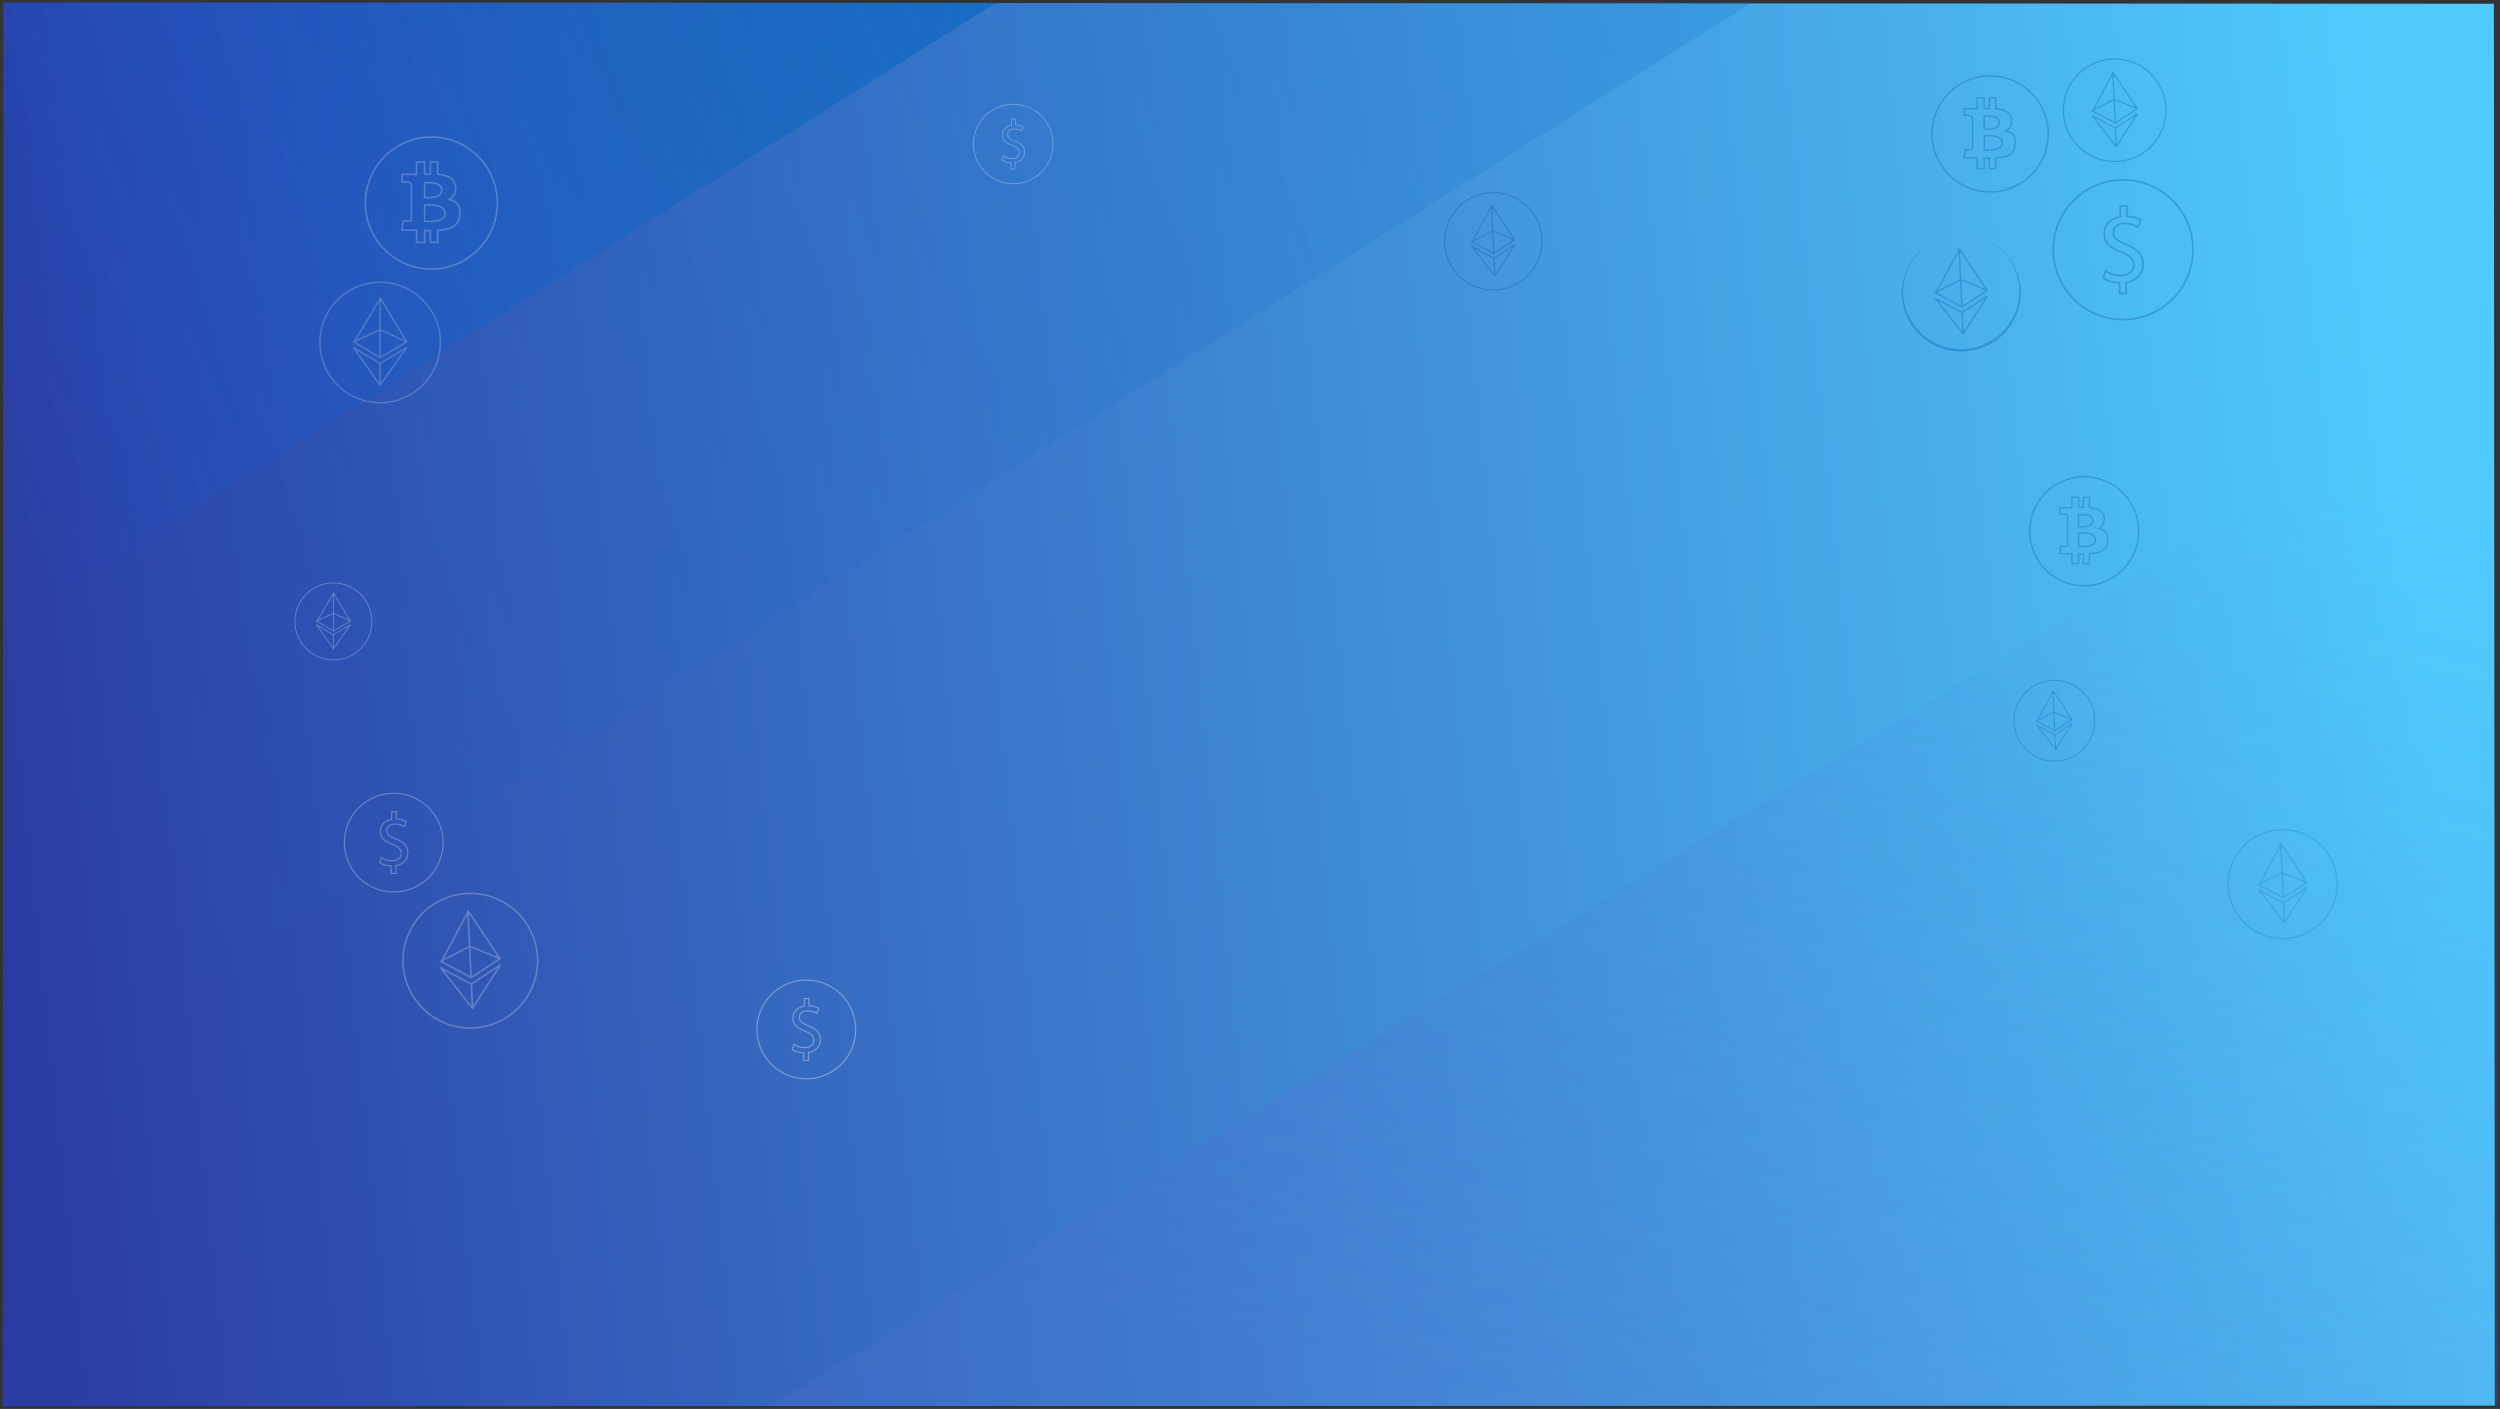 <svg xmlns="http://www.w3.org/2000/svg" xmlns:xlink="http://www.w3.org/1999/xlink" width="1927" height="1086" viewBox="0 0 1927 1086"><rect x="0" y="0" width="1927" height="1086" fill="#333333" stroke="none"/><defs><path id="cxc9a" d="M1920 1079.42L-1.01 1080-.34-2l1919.62.88z"/><path id="cxc9c" d="M4-2l129 764L1348.74-2.93z"/><path id="cxc9e" d="M-2-2.5l.66 483.02 765.6-482.1z"/><path id="cxc9g" d="M1923 269.98L590 1080l1332.94-1.04z"/><path id="cxc9i" d="M1628.86 120.94a40.04 40.04 0 0 1-41.82-38.08 40.04 40.04 0 0 1 38.09-41.82 40.04 40.04 0 0 1 41.81 38.09 40.04 40.04 0 0 1-38.08 41.81zM1625.17 42A39.1 39.1 0 0 0 1588 82.8a39.09 39.09 0 0 0 40.83 37.19A39.09 39.09 0 0 0 1666 79.17a39.1 39.1 0 0 0-40.83-37.18zm2.34 49.28a.99.99 0 0 1-.51-.13l-14.05-7.44-3.25-1.72a4.46 4.46 0 0 1-.2-.12l-.81-.48.82-.5.26-.15.08-.04 15.3-28.42v-.77l.75-.26 19.16 28.67-5.14 3.38-11.88 7.79c-.13.09-.3.18-.53.2zm-15.1-11.9l13.37-6.82c.28-.14.31-.2.3-.5l-.79-16.57-.06-1.36-13.89 25.8zm-1.82 2l2.8 1.49 13.55 7.18-.77-16.62c-4.45 2.26-8.89 4.53-13.32 6.8zm28.8 1.12l4-2.62-16.28-6.62.78 16.8 11.5-7.56zm-13.25-29.19l.1 2.13a5100.28 5100.28 0 0 0 .79 16.76l16.12 6.56zm2.47 56.03l-.34-.06-.33.09-18.88-24.12.67-.52.58.3 2.73 1.44a9867.47 9867.47 0 0 0 14.53 7.69l.1-.07c4.55-2.97 9.1-5.96 13.64-8.94l3.13-2.04.66.41-.2.44zm14.37-24.15l-1.15.75-13.65 8.94c-.1.07-.1.07-.1.17.15 3.01.3 6.02.43 9.03l.16 3.4zm-31.6 1.48l16.32 20.86-.16-3.4-.41-9.03c0-.1 0-.1-.11-.16l-14.43-7.63z"/><path id="cxc9j" d="M1633.5 243.02a54.56 54.56 0 0 1-54.48-54.5 54.56 54.56 0 0 1 54.49-54.5 54.56 54.56 0 0 1 54.49 54.5 54.56 54.56 0 0 1-54.5 54.5zm0-107.72a53.27 53.27 0 0 0-53.2 53.22 53.27 53.27 0 0 0 53.2 53.21 53.27 53.27 0 0 0 53.2-53.21 53.27 53.27 0 0 0-53.2-53.22zm3.04 87.61h-6.47v-8.32c-4.61-.2-9.38-1.63-12.3-3.72l-.4-.28 2.4-6.75.7.46a21.19 21.19 0 0 0 11.48 3.43c5.37 0 9.13-3.05 9.13-7.42 0-3.96-2.57-6.62-8.88-9.18-7.25-2.84-13.97-6.61-13.97-14.82 0-6.98 4.85-12.34 12.41-13.78v-8.41h6.39v8c3.96.22 7.36 1.18 10.37 2.94l.47.28-2.52 6.64-.66-.37a19.15 19.15 0 0 0-10.03-2.72c-5.96 0-8.07 3.47-8.07 6.43 0 3.62 2.29 5.67 9.8 8.78 9.2 3.75 13.13 8.43 13.13 15.64 0 8.33-6.43 13.24-12.98 14.51zm-5.18-1.29h3.88v-8.45l.55-.1c6.2-1.01 12.44-5.53 12.44-13.33 0-6.69-3.57-10.87-12.34-14.45-7.18-2.97-10.6-5.22-10.6-9.97 0-3.84 2.9-7.72 9.37-7.72a20.3 20.3 0 0 1 10.02 2.51l1.59-4.2a21.67 21.67 0 0 0-9.9-2.52l-.63-.03v-7.95h-3.8v8.2l-.55.1c-7.2 1.17-11.87 6.12-11.87 12.6 0 7.02 5.26 10.52 13.15 13.62 6.8 2.76 9.7 5.86 9.7 10.38 0 5.13-4.29 8.7-10.42 8.7-4 0-8.15-1.15-11.5-3.2l-1.54 4.29c2.9 1.89 7.46 3.14 11.81 3.22l.64.01z"/><path id="cxc9k" d="M1510.86 266.97a45.93 45.93 0 0 1-48.01-43.63 45.93 45.93 0 0 1 91.73-4.28 45.9 45.9 0 0 1-43.72 47.91zm-4.24-90.44a44.82 44.82 0 0 0-42.69 46.76 44.84 44.84 0 0 0 89.56-4.17 44.84 44.84 0 0 0-46.87-42.6zm2.69 56.45c-.18 0-.37-.03-.6-.15l-16.13-8.53-3.72-1.97a5.01 5.01 0 0 1-.23-.13l-.93-.55.94-.57.3-.17.1-.05 17.55-32.56V187.43l.87-.3 22 32.84-5.91 3.86c-4.55 2.98-9.1 5.95-13.63 8.93-.16.1-.36.2-.61.22zm-17.34-13.62a5366.5 5366.5 0 0 1 15.34-7.82c.32-.17.37-.24.35-.58l-.9-18.99-.07-1.55-15.95 29.57zm-2.09 2.29l3.21 1.7c5.2 2.73 10.38 5.47 15.56 8.22l-.89-19.04c-5.1 2.59-10.2 5.19-15.29 7.8zm33.07 1.27l4.59-3-18.7-7.59.9 19.24 13.2-8.65zm-15.22-33.43l.12 2.43c.29 6.33.58 12.66.9 18.99v.21l18.51 7.52zm2.84 64.18l-.39-.07-.38.1-21.68-27.63.77-.6.67.35 3.13 1.65a11055.26 11055.26 0 0 0 16.68 8.8l.1-.07c5.24-3.4 10.46-6.83 15.68-10.24l3.59-2.34.76.47-.23.5zm16.5-27.67l-1.32.87-15.68 10.24c-.11.07-.11.07-.1.2l.49 10.33.18 3.9zm-36.29 1.7l18.75 23.9-.19-3.9-.47-10.35c0-.12 0-.12-.13-.18-5.52-2.9-11.04-5.82-16.56-8.74z"/><path id="cxc9l" d="M290 307c-25.92 0-47-21.09-47-47 0-25.92 21.08-47 47-47 25.91 0 47 21.08 47 47 0 25.91-21.09 47-47 47zm0-92.89A45.94 45.94 0 0 0 244.11 260 45.94 45.94 0 0 0 290 305.88 45.94 45.94 0 0 0 335.88 260 45.94 45.94 0 0 0 290 214.1zm.04 57.98c-.17 0-.37-.05-.6-.18l-16.08-9.51-3.71-2.2a5.6 5.6 0 0 1-.23-.14l-.93-.61 1-.54c.1-.06.2-.12.3-.16l.1-.05 19.52-32.52.01-.32.03-.58.9-.27 20.92 34.7-6.23 3.69-14.36 8.5c-.16.09-.38.19-.64.19zm-17.07-14.79l16.06-7.28c.34-.15.39-.22.39-.57-.02-6.5-.02-13-.02-19.5v-1.6l-17.72 29.54zm-2.24 2.25l3.2 1.89 15.51 9.18v-19.56c-5.34 2.4-10.67 4.83-16 7.26zm33.74 2.9l4.84-2.87-18.75-8.67v19.76l13.91-8.23zm-13.95-35v2.5a5921.78 5921.78 0 0 0 0 19.72l18.57 8.58zm-.18 65.9l-.4-.09-.39.09L268.72 264l.8-.58.68.4 3.11 1.83 16.52 9.75.12.07.11-.07 16.52-9.75 3.78-2.23.75.53-.26.5zm18.2-27.56l-1.4.82-16.5 9.75c-.13.07-.13.07-.13.2v14.61zm-37.18 0l18.02 25.38v-4-10.62c0-.12 0-.12-.12-.2l-16.51-9.74z"/><path id="cxc9m" d="M254 505c-16.54 0-30-13.46-30-30s13.46-30 30-30 30 13.46 30 30-13.46 30-30 30zm0-59.29A29.32 29.32 0 0 0 224.71 475 29.32 29.32 0 0 0 254 504.29a29.32 29.32 0 0 0 29.29-29.3A29.32 29.32 0 0 0 254 445.72zm.03 37a.74.74 0 0 1-.38-.1l-10.27-6.08-2.37-1.4c-.04-.02-.09-.05-.14-.1l-.6-.38.63-.35.2-.1.07-.03 12.45-20.76.01-.2.02-.37.57-.17 13.36 22.15-3.98 2.35-9.17 5.42a.8.8 0 0 1-.4.13zm-10.9-9.43l10.25-4.65c.22-.1.25-.14.25-.36l-.01-12.45v-1.02l-11.31 18.85zm-1.43 1.43l2.04 1.2 9.9 5.87v-12.49l-10.21 4.64zm21.54 1.85l3.08-1.83-11.96-5.53v12.61l8.88-5.25zm-8.91-22.34v1.6a3790.32 3790.32 0 0 0 0 12.58l11.85 5.48zm-.11 42.07l-.25-.06-.26.06-13.3-18.74.52-.37.43.25 1.99 1.18 10.54 6.22.08.05.07-.05 10.54-6.22 2.42-1.42.48.33-.17.32zm11.61-17.6l-.89.53-10.54 6.22c-.07.05-.07.05-.07.13v9.33zm-23.73 0l11.5 16.2v-2.55-6.77c0-.08 0-.08-.07-.13l-10.54-6.22z"/><path id="cxc9n" d="M329.49 204a51.13 51.13 0 0 1-36.42-15.14A51.07 51.07 0 0 1 278 152.44 51.6 51.6 0 0 1 329.51 101h.02A51.55 51.55 0 0 1 381 152.5a51.57 51.57 0 0 1-51.5 51.5h-.01zm.02-101.78a50.38 50.38 0 0 0-50.29 50.22A49.86 49.86 0 0 0 293.94 188a49.93 49.93 0 0 0 35.55 14.78h.02a50.35 50.35 0 0 0 50.26-50.28 50.33 50.33 0 0 0-50.24-50.28h-.01zm5.47 81.25h-6.85v-9.15h-3.22v9.14h-7.45v-9.44h-11.54l1.39-8.3h4.58c1.43-.01 1.55-.13 1.55-1.55v-24.54c0-1.9-.67-2.6-2.55-2.71-.46-.03-.9-.03-1.39-.03h-3.21v-7.08h11.13v-9.62h7.4v9.31h3.29v-9.28h6.82v9.53l1.16.2c1.24.2 2.4.4 3.58.7 2.27.58 5.12 1.57 7.1 4.13a10.36 10.36 0 0 1 1.91 8.27 10.38 10.38 0 0 1-3.95 6.44c.57.2 1.1.4 1.64.65 3.65 1.69 5.6 4.65 5.77 8.8.1 2.23-.2 4.37-.88 6.35-1.33 3.87-4.2 6.41-8.54 7.54-1.7.45-3.45.69-5.14.92-.73.1-1.46.2-2.18.32-.14.03-.27.04-.42.04zm-5.63-1.22h4.41v-9.3l.57-.03.38-.02c.18 0 .34 0 .5-.03.73-.12 1.46-.22 2.2-.32 1.66-.23 3.38-.47 5-.9 3.91-1.02 6.5-3.3 7.7-6.75.62-1.84.9-3.83.8-5.91-.15-3.7-1.8-6.24-5.06-7.75-.54-.25-1.13-.46-1.74-.68l-.93-.34-1.1-.42 1.07-.72.18-.11a9.07 9.07 0 0 0 4.15-6.15 9.14 9.14 0 0 0-1.67-7.29c-1.76-2.27-4.37-3.17-6.44-3.7-1.13-.29-2.27-.48-3.48-.68-.56-.1-1.11-.18-1.68-.29l-.5-.09v-9.33h-4.38v9.28h-5.74v-9.3h-4.95v9.61h-11.13v4.65h1.98c.48 0 .98-.01 1.47.02 2.52.15 3.7 1.4 3.7 3.93v24.54c0 2.09-.67 2.76-2.76 2.77H308.34l-.98 5.86h11.32v9.44h5v-9.14h5.67zm-1.98-14.93c-.99 0-2-.02-3.08-.05l-.6-.02v-13.7l.59-.03c4.33-.2 8.23-.27 12.06 1.12a6.55 6.55 0 0 1 4.2 4.36 5.6 5.6 0 0 1-1.22 5.12c-1.21 1.41-2.91 2-4.42 2.4-2.45.63-4.86.8-7.53.8zm-2.45-1.26c3.6.1 6.64.07 9.67-.73 1.4-.36 2.81-.85 3.8-2 1-1.17 1.35-2.6.97-4.02a5.25 5.25 0 0 0-3.44-3.52c-3.45-1.25-7.03-1.25-11-1.07zm2.45-17.14l-1.53-.02-1.56-.02h-.6v-12.62h1.96c1-.02 2.05-.03 3.07.02 1.73.07 3.77.26 5.73 1.08a5.61 5.61 0 0 1 3.39 6.88c-.52 1.88-1.89 3.13-4.18 3.83-1.31.4-2.75.66-4.28.78-.67.05-1.33.07-2 .07zm-2.48-1.25l.97.01c1.18.02 2.3.04 3.41-.05 1.44-.1 2.8-.35 4.02-.73 1.9-.57 2.96-1.52 3.36-2.98.64-2.31-.44-4.5-2.69-5.43a15.52 15.52 0 0 0-5.3-1 53.8 53.8 0 0 0-3-.02l-.77.01z"/><path id="cxc9o" d="M300.5 684a38.54 38.54 0 0 1-38.5-38.5 38.54 38.54 0 0 1 38.5-38.5 38.54 38.54 0 0 1 38.5 38.5 38.54 38.54 0 0 1-38.5 38.5zm0-76.1a37.63 37.63 0 0 0-37.59 37.6 37.63 37.63 0 0 0 37.59 37.58 37.63 37.63 0 0 0 37.59-37.58 37.63 37.63 0 0 0-37.6-37.6zm2.14 61.9h-4.57v-5.89c-3.26-.13-6.63-1.14-8.7-2.62l-.28-.2 1.71-4.77.49.33a14.98 14.98 0 0 0 8.1 2.41c3.8 0 6.46-2.15 6.46-5.23 0-2.8-1.82-4.68-6.28-6.49-5.12-2-9.86-4.67-9.86-10.47 0-4.93 3.42-8.71 8.77-9.73v-5.94h4.5v5.65c2.8.15 5.2.83 7.33 2.08l.34.2-1.78 4.69-.47-.27c-1-.57-3.35-1.91-7.09-1.91-4.2 0-5.7 2.44-5.7 4.54 0 2.55 1.62 4 6.92 6.2 6.5 2.65 9.29 5.95 9.29 11.04 0 5.88-4.55 9.35-9.18 10.26zm-3.66-.92h2.75v-5.97l.38-.06c4.38-.73 8.8-3.92 8.8-9.43 0-4.72-2.53-7.68-8.72-10.2-5.08-2.1-7.49-3.69-7.49-7.04 0-2.72 2.04-5.46 6.61-5.46 3.49 0 5.84 1.1 7.08 1.78l1.13-2.97a15.29 15.29 0 0 0-7-1.78l-.44-.02v-5.62h-2.7v5.8l-.37.06c-5.1.83-8.4 4.33-8.4 8.9 0 4.96 3.72 7.44 9.3 9.63 4.8 1.94 6.85 4.14 6.85 7.33 0 3.62-3.03 6.15-7.36 6.15-2.83 0-5.76-.82-8.13-2.26l-1.08 3.02c2.04 1.34 5.27 2.22 8.34 2.27l.45.01z"/><path id="cxc9p" d="M778 138c-17.1 0-31-13.9-31-31s13.9-31 31-31 31 13.9 31 31-13.9 31-31 31zm0-61.27A30.3 30.3 0 0 0 747.74 107 30.3 30.3 0 0 0 778 137.26 30.3 30.3 0 0 0 808.26 107 30.3 30.3 0 0 0 778 76.73zm1.72 49.83h-3.68v-4.73c-2.62-.11-5.33-.93-7-2.12l-.22-.16 1.37-3.84.4.26a12.06 12.06 0 0 0 6.52 1.95c3.06 0 5.2-1.73 5.2-4.21 0-2.26-1.47-3.77-5.06-5.23-4.12-1.61-7.94-3.76-7.94-8.43 0-3.97 2.76-7.01 7.06-7.83v-4.79H780v4.55c2.26.13 4.19.67 5.9 1.68l.27.15-1.43 3.78-.38-.2c-.8-.47-2.7-1.55-5.7-1.55-3.4 0-4.6 1.97-4.6 3.65 0 2.06 1.3 3.23 5.58 5 5.24 2.13 7.47 4.8 7.47 8.9 0 4.72-3.66 7.52-7.39 8.25zm-2.94-.73h2.2v-4.81l.32-.05c3.52-.58 7.08-3.15 7.08-7.59 0-3.8-2.04-6.18-7.02-8.22-4.09-1.69-6.03-2.97-6.03-5.67 0-2.18 1.65-4.39 5.32-4.39 2.81 0 4.7.88 5.7 1.43l.91-2.4a12.33 12.33 0 0 0-5.64-1.42l-.35-.02v-4.52h-2.17v4.67l-.3.05c-4.1.67-6.76 3.48-6.76 7.16 0 4 3 5.99 7.49 7.75 3.86 1.57 5.51 3.34 5.51 5.9 0 2.92-2.44 4.96-5.93 4.96-2.27 0-4.63-.66-6.54-1.82l-.87 2.43a13.49 13.49 0 0 0 6.72 1.83l.36.01z"/><path id="cxc9q" d="M618.5 828a38.54 38.54 0 0 1-38.5-38.5 38.54 38.54 0 0 1 38.5-38.5 38.54 38.54 0 0 1 38.5 38.5 38.54 38.54 0 0 1-38.5 38.5zm0-76.09a37.63 37.63 0 0 0-37.59 37.59 37.63 37.63 0 0 0 37.59 37.58 37.63 37.63 0 0 0 37.59-37.58 37.63 37.63 0 0 0-37.6-37.59zm2.14 61.88h-4.57v-5.88c-3.26-.13-6.63-1.15-8.7-2.62l-.28-.2 1.71-4.77.49.33a14.97 14.97 0 0 0 8.1 2.41c3.8 0 6.46-2.15 6.46-5.23 0-2.8-1.82-4.68-6.28-6.49-5.12-2-9.86-4.67-9.86-10.47 0-4.93 3.42-8.71 8.77-9.73v-5.94h4.5v5.65c2.8.15 5.2.83 7.33 2.08l.34.2-1.78 4.69-.47-.27c-1-.57-3.35-1.91-7.09-1.91-4.2 0-5.7 2.44-5.7 4.54 0 2.55 1.62 4 6.92 6.2 6.5 2.65 9.29 5.95 9.29 11.04 0 5.88-4.55 9.35-9.18 10.26zm-3.66-.91h2.75v-5.97l.38-.06c4.38-.73 8.8-3.92 8.8-9.43 0-4.72-2.53-7.68-8.72-10.2-5.08-2.1-7.49-3.69-7.49-7.04 0-2.72 2.04-5.46 6.61-5.46 3.49 0 5.84 1.1 7.08 1.78l1.13-2.97a15.3 15.3 0 0 0-7-1.78l-.44-.02v-5.62h-2.7v5.8l-.37.06c-5.1.83-8.4 4.33-8.4 8.9 0 4.96 3.72 7.44 9.3 9.63 4.8 1.94 6.85 4.14 6.85 7.33 0 3.62-3.03 6.15-7.36 6.15-2.83 0-5.76-.82-8.13-2.26l-1.08 3.02c2.04 1.33 5.27 2.22 8.34 2.27l.45.01z"/><path id="cxc9r" d="M361.97 788.98a52.58 52.58 0 0 1-54.91-50.01 52.58 52.58 0 0 1 50-54.92 52.58 52.58 0 0 1 54.92 50.01 52.58 52.58 0 0 1-50 54.92zm-4.85-103.68a51.33 51.33 0 0 0-48.82 53.6 51.33 51.33 0 0 0 53.61 48.83 51.33 51.33 0 0 0 48.83-53.61 51.33 51.33 0 0 0-53.62-48.82zM360.2 750c-.2.01-.42-.03-.68-.16-6.14-3.27-12.3-6.53-18.45-9.79l-4.26-2.25-.26-.15-1.07-.63 1.08-.65c.13-.08.23-.15.34-.2l.11-.06 20.08-37.32v-1.01l1-.35 25.16 37.65-6.76 4.44-15.6 10.23c-.17.12-.4.24-.69.25zm-19.83-15.61c5.85-3 11.7-6 17.55-8.97.37-.18.42-.27.4-.66-.36-7.25-.7-14.5-1.04-21.76l-.08-1.79-18.24 33.9zm-2.39 2.62l3.67 1.94 17.8 9.44-1.02-21.83-17.49 8.93zm37.82 1.47l5.25-3.44-21.38-8.7 1.03 22.05 15.1-9.91zm-17.4-38.34l.13 2.8a6585.55 6585.55 0 0 0 1.03 22l21.17 8.62zm3.24 73.57l-.44-.07-.44.11-24.79-31.67.88-.68.76.4 3.58 1.89a16239.77 16239.77 0 0 0 19.08 10.1l.13-.1 17.92-11.74 4.1-2.68.87.55-.26.57zm18.87-31.7l-1.5.98-17.93 11.75c-.13.08-.13.08-.13.22.2 3.95.38 7.9.56 11.85l.21 4.47zm-41.5 1.94l21.44 27.39-.2-4.47c-.2-3.95-.38-7.9-.55-11.85-.01-.14-.01-.14-.15-.21l-18.94-10.02z"/><path id="cxc9s" d="M1581.98 582.99a31.55 31.55 0 0 1-32.95-30.01 31.55 31.55 0 0 1 30.01-32.95 31.55 31.55 0 0 1 32.95 30 31.55 31.55 0 0 1-30 32.96zm-2.9-62.21a30.8 30.8 0 0 0-29.3 32.17 30.8 30.8 0 0 0 32.17 29.29 30.8 30.8 0 0 0 29.3-32.17 30.8 30.8 0 0 0-32.18-29.3zm1.84 38.83a.78.78 0 0 1-.4-.1l-11.08-5.87-2.55-1.36a3 3 0 0 1-.16-.08l-.64-.39.65-.39.2-.11.07-.04 12.04-22.4V528.28l.6-.2 15.1 22.59-4.06 2.66-9.35 6.14a.83.83 0 0 1-.42.15zm-11.9-9.37c3.51-1.8 7.02-3.6 10.53-5.38.22-.11.25-.16.24-.4-.22-4.35-.42-8.7-.62-13.06l-.05-1.07-10.94 20.34zm-1.43 1.57l2.2 1.17 10.68 5.66-.61-13.1-10.5 5.36zm22.7.88l3.14-2.06-12.83-5.22.62 13.23 9.06-5.95zm-10.45-23l.08 1.68a3987.73 3987.73 0 0 0 .62 13.2l12.7 5.18zm1.94 44.14l-.26-.04-.26.07-14.88-19 .53-.41.46.23 2.14 1.14 11.37 6 .08.06.08-.06 10.75-7.04 2.47-1.61.52.33-.16.34zm11.33-19.02l-.9.6c-3.6 2.34-7.18 4.7-10.76 7.04-.08.05-.08.05-.08.13l.34 7.11.12 2.68zm-24.9 1.16l12.86 16.44-.13-2.68-.32-7.11c0-.09 0-.09-.09-.13l-11.37-6.01z"/><path id="cxc9t" d="M1149.78 219.95a38.04 38.04 0 0 1-39.73-36.17 38.03 38.03 0 0 1 36.18-39.73 38.03 38.03 0 0 1 39.73 36.18 38.04 38.04 0 0 1-36.18 39.72zm-3.5-75a37.13 37.13 0 0 0-35.33 38.78 37.13 37.13 0 0 0 38.79 35.32 37.13 37.13 0 0 0 35.32-38.78 37.13 37.13 0 0 0-38.78-35.32zm2.22 46.82a.94.94 0 0 1-.49-.13l-13.35-7.07-3.08-1.63a3.53 3.53 0 0 1-.19-.11l-.77-.46.78-.47.24-.14.08-.05 14.53-26.99v-.73l.72-.25 18.2 27.23-4.89 3.21-11.28 7.4a1 1 0 0 1-.5.19zm-14.34-11.3l12.7-6.49c.26-.13.3-.2.28-.47l-.75-15.75-.06-1.29-13.2 24.52zm-1.73 1.9l2.65 1.4 12.88 6.83-.74-15.8-12.65 6.47zm27.36 1.06l3.8-2.5-15.47-6.29.74 15.96c3.64-2.4 7.29-4.78 10.93-7.17zm-12.6-27.73l.1 2.02c.24 5.25.49 10.5.75 15.74v.18l15.32 6.23zm2.35 53.22l-.32-.06-.31.09-17.94-22.92.64-.49.55.29 2.59 1.37a9015.56 9015.56 0 0 0 13.8 7.3l.1-.07 12.96-8.49 2.97-1.94.63.4-.2.41zm13.66-22.94l-1.1.72-12.96 8.49c-.1.06-.1.06-.1.16l.41 8.57.15 3.23zm-30.03 1.4l15.51 19.82-.15-3.24-.4-8.57c0-.1 0-.1-.1-.15-4.57-2.4-9.14-4.83-13.7-7.25z"/><path id="cxc9u" d="M1603.49 448a42.2 42.2 0 0 1-30.05-12.5 42.15 42.15 0 0 1-12.44-30.05 42.59 42.59 0 0 1 42.51-42.45h.01a42.54 42.54 0 0 1 42.48 42.5 42.56 42.56 0 0 1-42.5 42.5h-.01zm.02-84a41.58 41.58 0 0 0-41.5 41.45 41.15 41.15 0 0 0 12.14 29.35 41.2 41.2 0 0 0 29.34 12.19h.02a41.55 41.55 0 0 0 41.48-41.5 41.53 41.53 0 0 0-41.47-41.48zm4.51 67.06h-5.65v-7.55h-2.66v7.54h-6.14v-7.8h-9.53l1.15-6.84H1588.97c1.18 0 1.27-.1 1.27-1.28v-20.25c0-1.56-.55-2.15-2.1-2.24-.37-.02-.75-.02-1.14-.02h-2.66v-5.84h9.2v-7.94h6.1v7.68h2.7v-7.66h5.64v7.87l.96.16c1.02.17 1.98.33 2.95.58 1.87.47 4.23 1.3 5.87 3.4a8.55 8.55 0 0 1 1.57 6.83 8.57 8.57 0 0 1-3.26 5.32c.47.16.91.33 1.35.53 3.01 1.4 4.62 3.84 4.76 7.26.08 1.84-.16 3.6-.73 5.25-1.1 3.2-3.47 5.29-7.04 6.22-1.4.36-2.84.57-4.24.76a76.27 76.27 0 0 0-2.15.3zm-4.64-1h3.64v-7.68l.47-.03.3-.01c.16 0 .29 0 .41-.03l1.83-.27c1.37-.19 2.78-.39 4.12-.73 3.23-.85 5.37-2.72 6.35-5.58.52-1.52.75-3.16.68-4.88-.14-3.05-1.5-5.15-4.18-6.39-.46-.2-.94-.38-1.44-.56l-.77-.28-.92-.34.9-.6a7.47 7.47 0 0 0 3.57-5.16c.4-2.18-.1-4.37-1.38-6.02-1.45-1.88-3.6-2.62-5.31-3.06-.93-.23-1.88-.4-2.88-.56l-1.38-.24-.41-.07v-7.7h-3.62v7.66h-4.73v-7.68h-4.09v7.94h-9.19v3.83h1.64c.4 0 .8-.01 1.21.01 2.08.13 3.05 1.16 3.05 3.25v20.25c0 1.72-.55 2.28-2.27 2.28h-2.94l-.8 4.84h9.33v7.79h4.13v-7.54h4.68zm-1.64-12.33c-.81 0-1.65-.02-2.54-.04l-.49-.02v-11.3l.48-.02c3.57-.18 6.8-.23 9.95.91a5.4 5.4 0 0 1 3.47 3.6 4.62 4.62 0 0 1-1 4.23c-1 1.17-2.41 1.65-3.65 1.98-2.02.52-4.02.66-6.22.66zm-2.02-1.04c2.97.08 5.48.05 7.98-.6 1.15-.3 2.32-.7 3.14-1.65a3.58 3.58 0 0 0 .8-3.32 4.34 4.34 0 0 0-2.84-2.9c-2.85-1.04-5.8-1.04-9.08-.89zm2.02-14.15l-1.26-.01-1.29-.02h-.5V392.1h1.63c.83-.02 1.68-.03 2.53.01 1.43.07 3.1.22 4.72.9a4.63 4.63 0 0 1 2.8 5.68c-.42 1.54-1.55 2.58-3.45 3.16a16.58 16.58 0 0 1-5.18.7zm-2.04-1.03l.8.01c.97.02 1.9.03 2.81-.04 1.2-.09 2.3-.3 3.32-.6 1.56-.48 2.44-1.26 2.77-2.46.53-1.91-.36-3.7-2.22-4.48a12.78 12.78 0 0 0-4.38-.82c-.81-.04-1.62-.03-2.47-.02h-.63z"/><path id="cxc9v" d="M1758.48 719.94a42.54 42.54 0 0 1-44.43-40.46 42.54 42.54 0 0 1 40.46-44.44 42.54 42.54 0 0 1 44.43 40.47 42.54 42.54 0 0 1-40.46 44.43zm-3.92-83.89a41.53 41.53 0 0 0-39.5 43.38 41.53 41.53 0 0 0 43.37 39.5 41.53 41.53 0 0 0 39.5-43.38 41.53 41.53 0 0 0-43.37-39.5zm2.49 52.36c-.17.01-.35-.03-.55-.13l-14.93-7.92-3.45-1.82a4.61 4.61 0 0 1-.2-.12l-.87-.52.87-.52c.1-.07.18-.12.27-.16l.1-.05 16.24-30.2v-.81l.8-.28 20.36 30.46-5.47 3.59-12.61 8.28c-.14.1-.33.2-.56.2zM1741 675.78c4.73-2.43 9.46-4.85 14.2-7.26.3-.15.34-.21.32-.53-.29-5.87-.56-11.74-.83-17.61l-.07-1.44-14.76 27.42zm-1.93 2.12l2.97 1.57 14.4 7.64-.83-17.67c-4.72 2.4-9.43 4.82-14.15 7.23zm30.6 1.19l4.25-2.79-17.3-7.04.83 17.85 12.22-8.02zm-14.08-31.02l.1 2.26a5361.32 5361.32 0 0 0 .84 17.81l17.13 6.97zm2.62 59.53l-.36-.06-.35.1-20.06-25.64.71-.55.62.32 2.9 1.54a10943.78 10943.78 0 0 0 15.43 8.16l.1-.07 14.5-9.5 3.33-2.17.7.44-.21.47zm15.27-25.66l-1.22.8-14.5 9.5c-.11.07-.11.07-.1.18l.45 9.59.17 3.62zm-33.58 1.57l17.35 22.16-.17-3.61-.44-9.6c0-.1 0-.1-.12-.16l-15.33-8.1z"/><path id="cxc9w" d="M1531 144.47a45.06 45.06 0 0 1-32.05-13.3 44.81 44.81 0 0 1-13.27-31.99A45.38 45.38 0 0 1 1531.03 54h.01c24.99 0 45.31 20.3 45.3 45.23a45.35 45.35 0 0 1-45.31 45.24h-.02zm.03-89.4a44.3 44.3 0 0 0-44.27 44.11 43.74 43.74 0 0 0 12.95 31.24 44 44 0 0 0 31.3 12.97h.02a44.27 44.27 0 0 0 44.24-44.16 44.25 44.25 0 0 0-44.23-44.16zm4.81 71.37h-6.03v-8.04h-2.84v8.03h-6.55v-8.3h-10.16l1.22-7.29h4.04c1.26 0 1.36-.1 1.36-1.35V87.93c0-1.66-.59-2.28-2.24-2.38-.4-.03-.8-.02-1.23-.02H1510.6V79.3h9.8v-8.45h6.5v8.17h2.9v-8.15h6v8.37l1.03.17c1.09.19 2.12.36 3.15.62 2 .51 4.5 1.38 6.25 3.63a9.09 9.09 0 0 1 1.68 7.26 9.11 9.11 0 0 1-3.47 5.66c.5.18.97.35 1.44.57 3.21 1.48 4.92 4.08 5.08 7.73a15.1 15.1 0 0 1-.78 5.58c-1.17 3.4-3.7 5.63-7.52 6.63-1.49.38-3.03.6-4.52.8a78.6 78.6 0 0 0-2.29.32zm-4.95-1.07h3.88v-8.17l.5-.03.33-.01c.16 0 .3-.01.44-.04l1.94-.28c1.46-.2 2.97-.41 4.4-.78 3.45-.9 5.73-2.9 6.77-5.94.56-1.61.8-3.36.72-5.19-.14-3.25-1.6-5.48-4.46-6.8-.48-.22-1-.4-1.53-.6l-.82-.3-.98-.36.96-.64.15-.1a7.95 7.95 0 0 0 3.65-5.4 8.02 8.02 0 0 0-1.47-6.4c-1.54-2-3.84-2.78-5.66-3.25-1-.25-2-.42-3.07-.6l-1.48-.25-.44-.08v-8.2h-3.86v8.15h-5.04v-8.17h-4.36v8.45h-9.8v4.08h1.75c.42 0 .85 0 1.29.02 2.22.13 3.25 1.23 3.25 3.45v21.56c0 1.83-.59 2.42-2.43 2.42H1512.4l-.86 5.16h9.97v8.28h4.4v-8.02h4.99zm-1.75-13.12c-.87 0-1.76-.02-2.7-.05l-.53-.01v-12.03l.51-.02c3.81-.19 7.24-.24 10.61.97a5.74 5.74 0 0 1 3.7 3.83 4.91 4.91 0 0 1-1.07 4.5c-1.07 1.24-2.56 1.76-3.89 2.1-2.15.57-4.28.71-6.63.71zm-2.15-1.1c3.16.08 5.84.05 8.51-.64 1.22-.32 2.47-.75 3.34-1.76a3.8 3.8 0 0 0 .86-3.53 4.62 4.62 0 0 0-3.03-3.1c-3.04-1.1-6.2-1.1-9.68-.94zm2.15-15.06l-1.35-.02-1.37-.01h-.53V84.97h1.73c.89-.01 1.8-.02 2.7.02 1.53.06 3.32.23 5.04.95a4.93 4.93 0 0 1 2.99 6.04c-.46 1.65-1.66 2.75-3.68 3.36a17.62 17.62 0 0 1-5.53.75zm-2.18-1.1l.85.01c1.04.02 2.03.03 3-.04 1.28-.1 2.47-.31 3.54-.64 1.67-.5 2.6-1.34 2.96-2.62a3.89 3.89 0 0 0-2.36-4.77c-1.57-.66-3.24-.8-4.68-.87-.87-.04-1.73-.03-2.64-.02h-.67z"/><linearGradient id="cxc9b" x1="-1.01" x2="1919.99" y1="640" y2="438.01" gradientUnits="userSpaceOnUse"><stop offset="0" stop-color="#2a3ca3"/><stop offset=".97" stop-color="#4fcafd"/><stop offset="1" stop-color="#4fcafd"/></linearGradient><linearGradient id="cxc9d" x1="1349" x2="4" y1="94.07" y2="665" gradientUnits="userSpaceOnUse"><stop offset="0" stop-color="#0062be"/><stop offset=".29" stop-color="#0062be" stop-opacity=".71"/><stop offset="1" stop-color="#0060ff" stop-opacity="0"/></linearGradient><linearGradient id="cxc9f" x1="764" x2="-2" y1="76.5" y2="401.52" gradientUnits="userSpaceOnUse"><stop offset="0" stop-color="#0062be"/><stop offset=".29" stop-color="#0062be" stop-opacity=".71"/><stop offset="1" stop-color="#0060ff" stop-opacity="0"/></linearGradient><linearGradient id="cxc9h" x1="1155.99" x2="1357" y1="1080" y2="269.98" gradientUnits="userSpaceOnUse"><stop offset="0" stop-color="#516fcf"/><stop offset=".29" stop-color="#516fcf" stop-opacity=".71"/><stop offset="1" stop-color="#516fcf" stop-opacity="0"/></linearGradient></defs><g><g transform="translate(3 4)"><use fill="url(#cxc9b)" xlink:href="#cxc9a"/></g><g opacity=".17" transform="translate(3 4)"><use fill="url(#cxc9d)" xlink:href="#cxc9c"/></g><g opacity=".53" transform="translate(3 4)"><use fill="url(#cxc9f)" xlink:href="#cxc9e"/></g><g opacity=".25" transform="translate(3 4)"><use fill="url(#cxc9h)" xlink:href="#cxc9g"/></g><g opacity=".29" transform="translate(3 4)"><use fill="#004899" xlink:href="#cxc9i"/></g><g opacity=".29" transform="translate(3 4)"><use fill="#004899" xlink:href="#cxc9j"/></g><g opacity=".29" transform="translate(3 4)"><use fill="#004899" xlink:href="#cxc9k"/></g><g opacity=".2" transform="translate(3 4)"><use fill="#fff" xlink:href="#cxc9l"/></g><g opacity=".28" transform="translate(3 4)"><use fill="#fff" xlink:href="#cxc9m"/></g><g opacity=".23" transform="translate(3 4)"><use fill="#fff" xlink:href="#cxc9n"/></g><g opacity=".28" transform="translate(3 4)"><use fill="#fff" xlink:href="#cxc9o"/></g><g opacity=".28" transform="translate(3 4)"><use fill="#fff" xlink:href="#cxc9p"/></g><g opacity=".34" transform="translate(3 4)"><use fill="#fff" xlink:href="#cxc9q"/></g><g opacity=".24" transform="translate(3 4)"><use fill="#fff" xlink:href="#cxc9r"/></g><g opacity=".29" transform="translate(3 4)"><use fill="#004899" xlink:href="#cxc9s"/></g><g opacity=".29" transform="translate(3 4)"><use fill="#004899" xlink:href="#cxc9t"/></g><g opacity=".29" transform="translate(3 4)"><use fill="#004899" xlink:href="#cxc9u"/></g><g opacity=".18" transform="translate(3 4)"><use fill="#004899" xlink:href="#cxc9v"/></g><g opacity=".29" transform="translate(3 4)"><use fill="#004899" xlink:href="#cxc9w"/></g></g></svg>